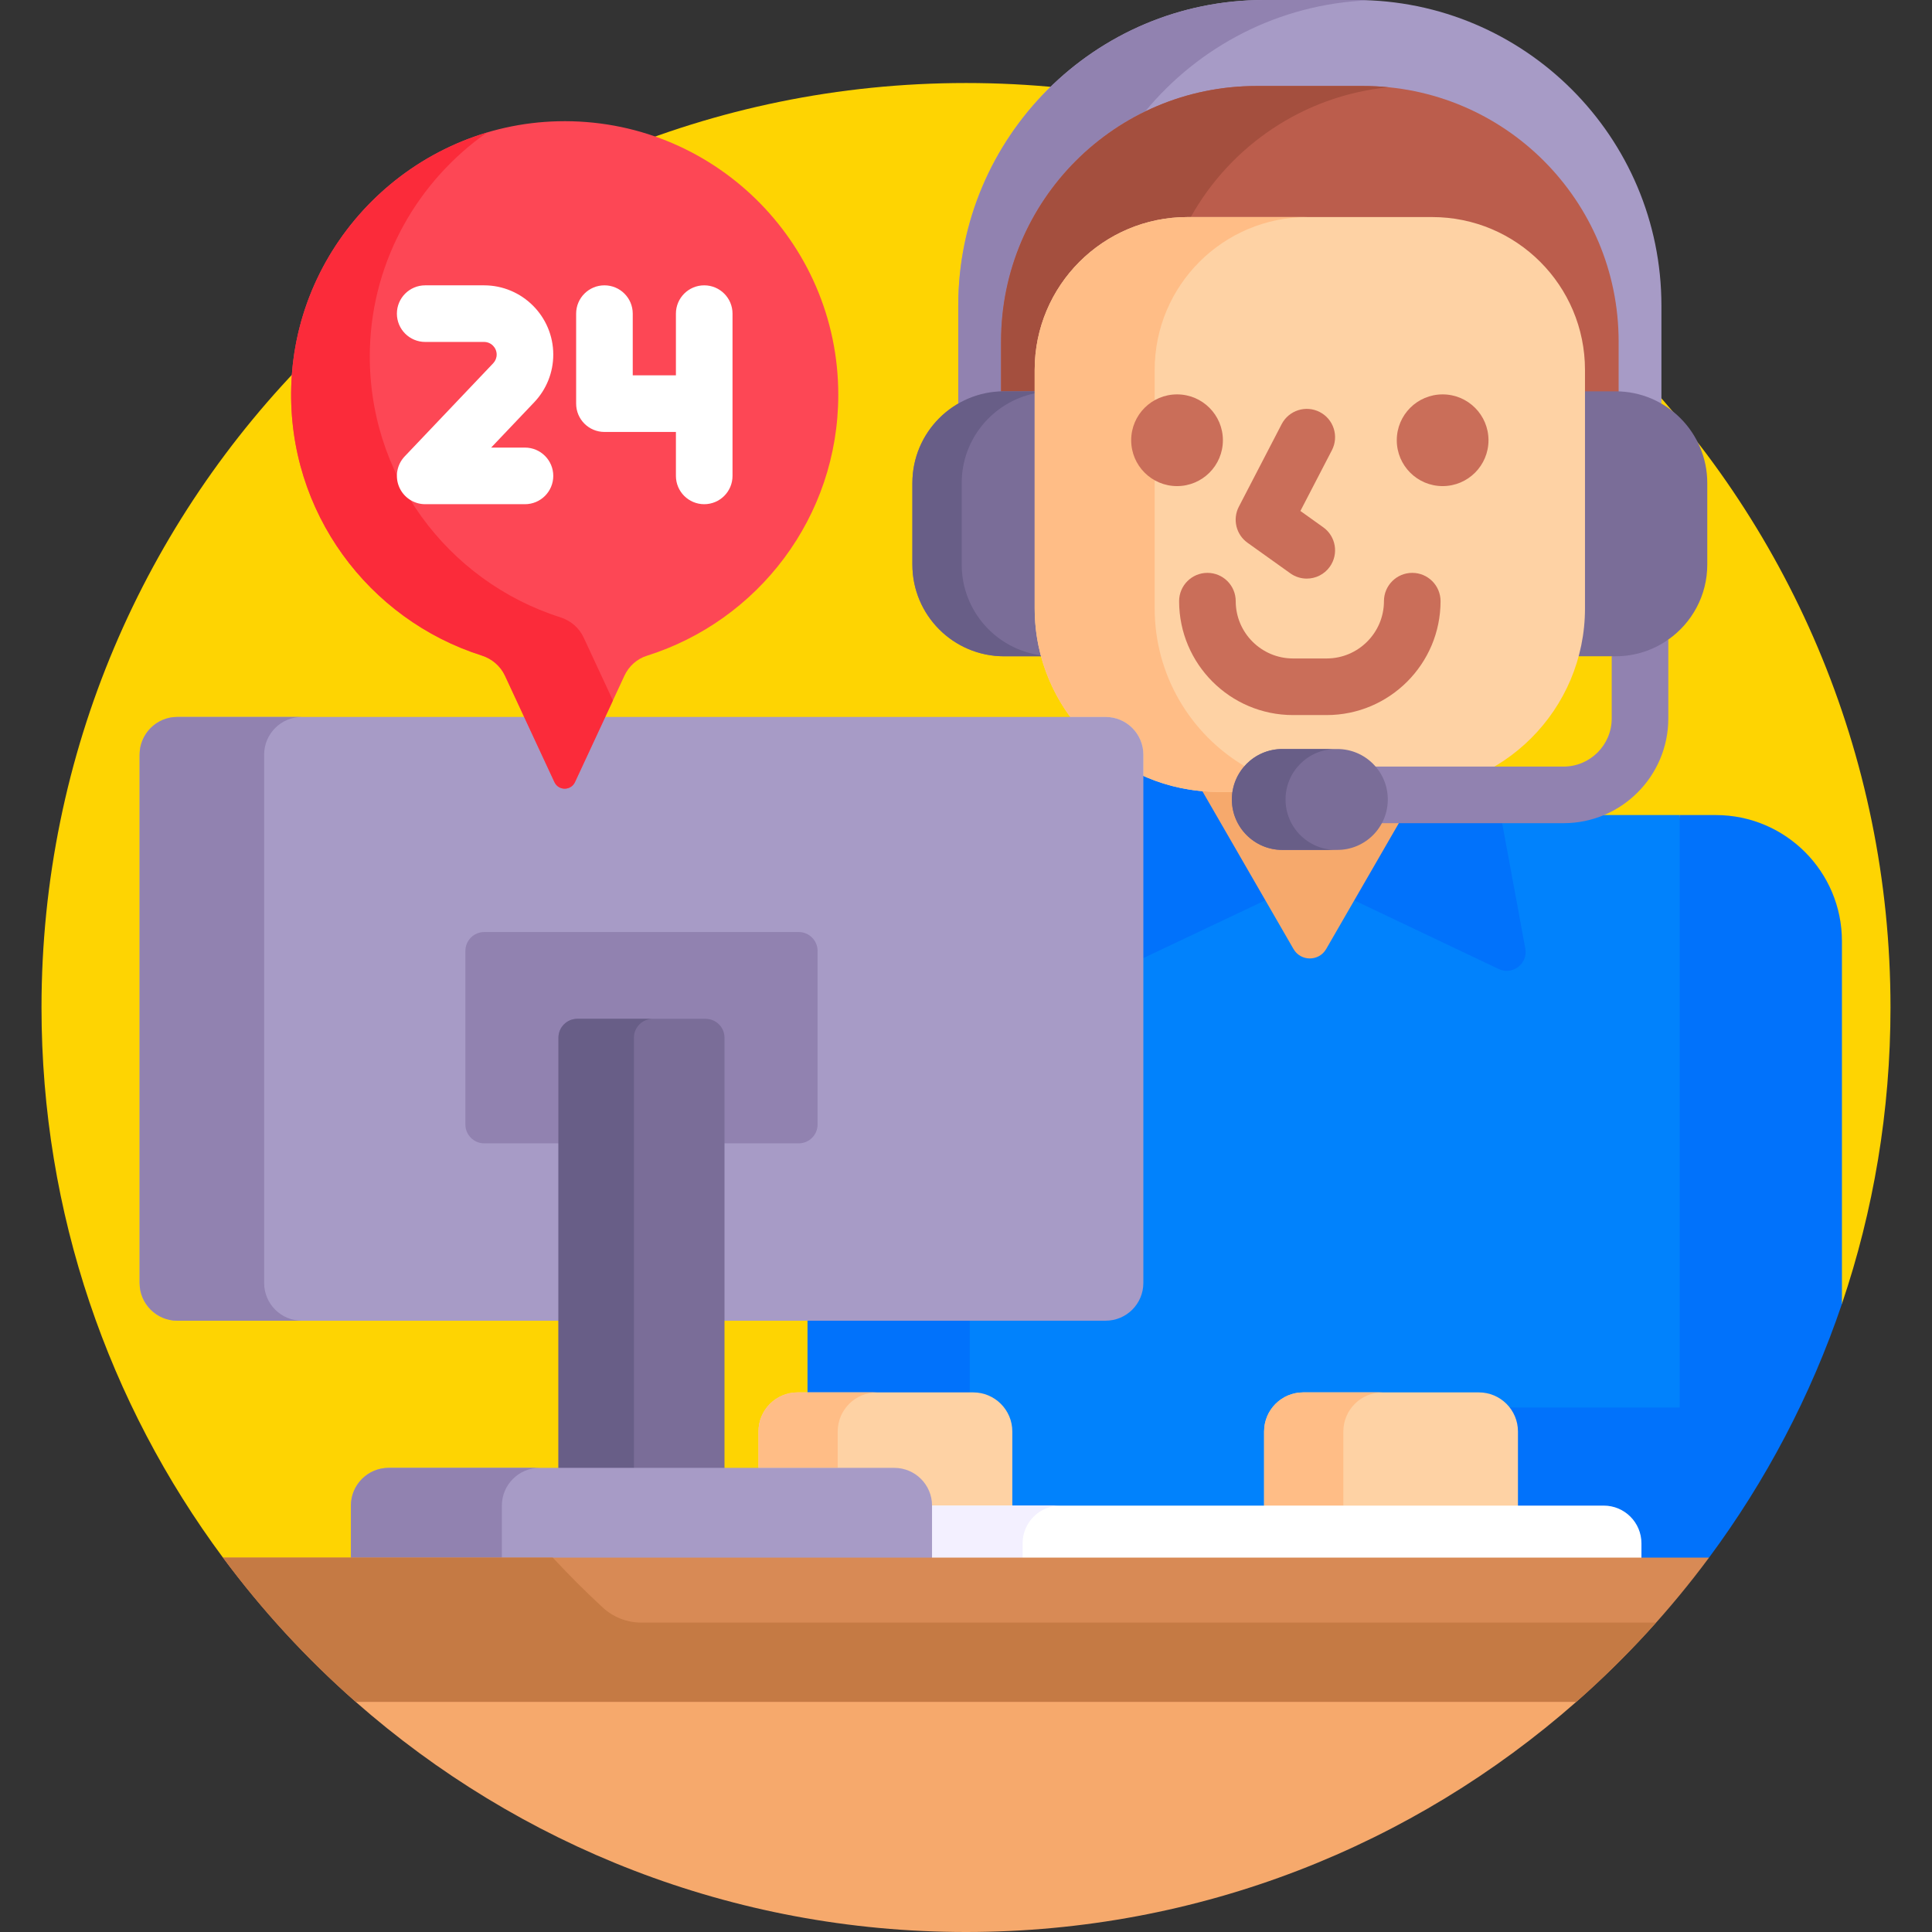<svg id="Capa_1" enable-background="new 0 0 512 512" height="512" viewBox="0 0 512 512" width="512" xmlns="http://www.w3.org/2000/svg"><rect x="0" y="0" width="512" height="512" fill="#333333" stroke="none"/><g><path d="m256 22c-135.31 0-245 109.69-245 245 0 54.613 17.877 105.046 48.087 145.784l3.921 1h371.992v-4.784c0-5.514-4.486-10-10-10h-22.726v-19.634c0-1.908-.526-3.756-1.509-5.366h45.365v-157h8.571c17.881 0 32.429 14.547 32.429 32.429v95.946l1 .165c8.343-24.655 12.87-51.068 12.87-78.54 0-135.31-109.69-245-245-245z" fill="#fed402"/><g><path d="m445.131 216h-143.131v124c0 4.962-4.037 9-9 9h-73.891v21h38.8c4.842 0 8.837 3.693 9.318 8.41.032.314.048.633.048.956v19.634 1h70.357l-1.632-1v-19.634c0-5.164 4.201-9.366 9.366-9.366h46.542c3.168 0 5.969 1.585 7.665 4h46.558v-149.521z" fill="#0182fc"/></g><path d="m214 349h43v21h-43z" fill="#0172fb"/><path d="m454.702 216h-9.571v157h-46.373c1.556 1.673 2.516 3.907 2.516 6.366v20.634h23.726c4.963 0 9 4.038 9 9v4.784h14.992l3.921-1c15.014-20.246 26.977-42.887 35.218-67.245v-96.11c0-18.462-14.966-33.429-33.429-33.429z" fill="#0172fb"/><g><path d="m402.275 400v-20.634c0-5.725-4.641-10.366-10.366-10.366h-46.543c-5.725 0-10.366 4.641-10.366 10.366v20.634z" fill="#fed2a4"/></g><g><path d="m356 399v-19.634c0-5.725 4.641-10.366 10.366-10.366h-21c-5.725 0-10.366 4.641-10.366 10.366v19.634z" fill="#ffbd86"/></g><g><path d="m237 390c4.962 0 9 4.038 9 9v1h22.275v-20.634c0-5.725-4.641-10.366-10.366-10.366h-46.543c-5.725 0-10.366 4.641-10.366 10.366v10.634z" fill="#fed2a4"/></g><g><path d="m222 389v-9.634c0-5.725 4.641-10.366 10.366-10.366h-21c-5.725 0-10.366 4.641-10.366 10.366v9.634z" fill="#ffbd86"/></g><path d="m425 399h-179v14.784h189v-4.784c0-5.523-4.477-10-10-10z" fill="#fff"/><path d="m247 399v14.784h24v-4.784c0-5.523 4.477-10 10-10z" fill="#f3f0ff"/><path d="m47 349c-4.962 0-9-4.038-9-9v-140c0-4.962 4.038-9 9-9h246c4.963 0 9 4.038 9 9v140c0 4.962-4.037 9-9 9z" fill="#a79bc6"/><path d="m395.193 202.459c-7 4.051-15.114 6.383-23.767 6.383h-48.611c-7.46 0-14.523-1.729-20.814-4.8v50.328l42.976-20.354c1.357-.643 2.931-.641 4.287.003l47.895 22.776c3.686 1.753 7.805-1.41 7.064-5.423z" fill="#0172fb"/><path d="m371.426 208.841h-48.611c-1.618 0-3.216-.083-4.793-.241l24.768 42.9c1.925 3.333 6.736 3.333 8.66 0l24.768-42.9c-1.576.159-3.175.241-4.792.241z" fill="#f6a96c"/><path d="m359.273 0h-24.306c-44.746 0-81.02 36.274-81.02 81.02v27.114c3.541-2.173 7.703-3.428 12.153-3.428h9.102v-6.671c0-21.786 17.724-39.51 39.51-39.51h64.815c21.786 0 39.511 17.724 39.511 39.51v6.671h9.102c4.45 0 8.612 1.256 12.153 3.428v-27.114c0-44.746-36.274-81.02-81.02-81.02z" fill="#a79bc6"/><g><path d="m265.29 103.726v-13.23c0-26.81 15.585-49.977 38.188-60.945 14.194-17.22 35.347-28.49 59.168-29.466-1.12-.046-2.242-.085-3.373-.085h-24.306c-44.746 0-81.02 36.274-81.02 81.02v25.946c3.357-1.943 7.219-3.105 11.343-3.24z" fill="#9182b0"/></g><path d="m361.245 22.791h-28.25c-37.392 0-67.705 30.313-67.705 67.705v14.23c.27-.009.539-.021.811-.021h9.102v-6.671c0-21.786 17.724-39.51 39.51-39.51h64.815c21.786 0 39.511 17.724 39.511 39.51v6.671h9.102c.272 0 .541.011.81.021v-14.23c-.001-37.392-30.314-67.705-67.706-67.705z" fill="#bb5d4c"/><path d="m428.14 103.706h-9.102v57.524c0 4.396-.611 8.649-1.732 12.693h9.815l6.879 4.077 8.121-8.507c-.001 0-.001.001-.002.001 6.244-4.399 10.326-11.659 10.326-19.877v-21.605c.001-13.424-10.882-24.306-24.305-24.306z" fill="#7a6d98"/><path d="m266.1 103.706h8.102v-5.671c0-22.373 18.137-40.51 40.51-40.51h.853c10.543-18.866 29.847-32.171 52.41-34.398-2.214-.219-4.458-.335-6.73-.335h-28.25c-37.392 0-67.705 30.313-67.705 67.705v13.23c.27-.01.538-.021.81-.021z" fill="#a44f3e"/><g><path d="m275.202 161.229v-57.524h-9.102c-13.424 0-24.306 10.882-24.306 24.306v21.605c0 13.424 10.882 24.306 24.306 24.306h10.834c-1.121-4.043-1.732-8.297-1.732-12.693z" fill="#7a6d98"/></g><path d="m275.813 173.661c-11.832-1.638-20.952-11.761-20.952-24.044v-21.605c0-11.719 8.304-21.473 19.342-23.768v-.538h-8.103c-13.424 0-24.306 10.882-24.306 24.306v21.605c0 13.424 10.882 24.306 24.306 24.306h9.787c-.024-.088-.051-.174-.074-.262z" fill="#685e87"/><g><path d="m371.426 209.841h-48.612c-26.848 0-48.612-21.764-48.612-48.612v-63.195c0-22.373 18.137-40.51 40.51-40.51h64.816c22.373 0 40.51 18.137 40.51 40.51v63.195c0 26.848-21.765 48.612-48.612 48.612z" fill="#fed2a4"/></g><path d="m329.81 203.036c-14.254-8.474-23.81-24.021-23.81-41.806v-63.196c0-22.373 18.137-40.51 40.51-40.51h-31.798c-22.373 0-40.51 18.137-40.51 40.51v63.195c0 10.768 3.507 20.714 9.434 28.77h9.364c5.523 0 10 4.477 10 10v5.618c6.053 2.706 12.755 4.224 19.814 4.224h3.815c.395-2.588 1.526-4.928 3.181-6.805z" fill="#ffbd86"/><g><g><circle cx="311.927" cy="116.669" fill="#ca6e59" r="12.153"/></g><g><circle cx="382.313" cy="116.669" fill="#ca6e59" r="12.153"/></g></g><g><path d="m346.304 153.336c-1.51 0-3.032-.454-4.354-1.397l-11.343-8.102c-3.037-2.169-4.017-6.242-2.299-9.555l11.343-21.875c1.908-3.678 6.435-5.112 10.11-3.206 3.678 1.907 5.112 6.434 3.206 10.11l-8.349 16.101 6.05 4.321c3.37 2.408 4.151 7.092 1.743 10.462-1.462 2.05-3.767 3.141-6.107 3.141z" fill="#ca6e59"/></g><g><path d="m351.576 189.5h-8.912c-16.645 0-30.186-13.541-30.186-30.186 0-4.142 3.357-7.5 7.5-7.5s7.5 3.358 7.5 7.5c0 8.374 6.813 15.186 15.186 15.186h8.912c8.373 0 15.186-6.812 15.186-15.186 0-4.142 3.357-7.5 7.5-7.5s7.5 3.358 7.5 7.5c0 16.645-13.541 30.186-30.186 30.186z" fill="#ca6e59"/></g><g><path d="m293 350h-246c-5.523 0-10-4.477-10-10v-140c0-5.523 4.477-10 10-10h246c5.523 0 10 4.477 10 10v140c0 5.523-4.477 10-10 10z" fill="#a79bc6"/></g><path d="m70 340v-140c0-5.523 4.477-10 10-10h-33c-5.523 0-10 4.477-10 10v140c0 5.523 4.477 10 10 10h33c-5.523 0-10-4.477-10-10z" fill="#9182b0"/><g><path d="m222.152 104.617c0-40.63-33.422-73.454-74.273-72.479-38.301.914-69.588 32.034-70.696 70.329-.963 33.302 20.54 61.722 50.47 71.243 2.714.863 4.97 2.772 6.171 5.354l13.108 28.2c1.076 2.314 4.365 2.314 5.441 0l13.108-28.199c1.167-2.511 3.313-4.455 5.954-5.286 29.395-9.248 50.717-36.712 50.717-69.162z" fill="#fd4755"/></g><g><path d="m154.672 168.948c-1.2-2.582-3.457-4.491-6.171-5.354-29.93-9.521-51.433-37.942-50.47-71.243.683-23.592 12.828-44.447 31.001-57.208-29.233 8.744-50.93 35.556-51.849 67.325-.964 33.302 20.54 61.722 50.47 71.243 2.714.863 4.97 2.772 6.171 5.354l13.108 28.2c1.076 2.314 4.365 2.314 5.441 0l10.055-21.632z" fill="#fb2b3a"/></g><path d="m211.667 247h-83.333c-2.761 0-5 2.239-5 5v46c0 2.761 2.239 5 5 5h20.666v-28c0-2.206 1.794-4 4-4h34c2.206 0 4 1.794 4 4v28h20.667c2.761 0 5-2.239 5-5v-46c0-2.761-2.239-5-5-5z" fill="#9182b0"/><path d="m192 390v-115c0-2.761-2.239-5-5-5h-34c-2.761 0-5 2.239-5 5v115z" fill="#7a6d98"/><path d="m173 270h-20c-2.761 0-5 2.239-5 5v115h20v-115c0-2.761 2.239-5 5-5z" fill="#685e87"/><path d="m247 413.784v-14.784c0-5.523-4.477-10-10-10h-134c-5.523 0-10 4.477-10 10v14.784z" fill="#a79bc6"/><path d="m133 412.784v-13.784c0-5.523 4.477-10 10-10h-40c-5.523 0-10 4.477-10 10v13.784z" fill="#9182b0"/><g><path d="m99.645 450-5.392 1c43.152 37.964 99.755 61 161.746 61s118.595-23.036 161.746-61l-5.392-1z" fill="#f6a96c"/></g><g><path d="m59.087 412.784c10.347 13.952 22.143 26.762 35.163 38.216h323.5c13.02-11.454 24.816-24.264 35.163-38.216z" fill="#d88a55"/></g><path d="m159.741 426.011c-4.585-4.24-9.005-8.655-13.259-13.227h-87.395c10.347 13.952 22.143 26.762 35.163 38.216h323.5c7.461-6.564 14.505-13.586 21.119-21h-268.929c-3.78 0-7.424-1.423-10.199-3.989z" fill="#c57a44"/><g fill="#fff"><path d="m146.622 93.964c0-10.117-8.23-18.347-18.347-18.347h-15.595c-4.142 0-7.5 3.358-7.5 7.5s3.358 7.5 7.5 7.5h15.596c1.845 0 3.347 1.501 3.347 3.347 0 .862-.327 1.681-.92 2.306l-23.458 24.68c-2.066 2.174-2.639 5.369-1.456 8.125 1.183 2.755 3.893 4.542 6.892 4.542h26.442c4.142 0 7.5-3.358 7.5-7.5s-3.358-7.5-7.5-7.5h-8.966l11.418-12.014c3.255-3.425 5.047-7.913 5.047-12.639z"/><path d="m186.625 75.617c-4.142 0-7.5 3.358-7.5 7.5v16.354h-11.442v-16.354c0-4.142-3.358-7.5-7.5-7.5s-7.5 3.358-7.5 7.5v23.854c0 4.142 3.358 7.5 7.5 7.5h18.942v11.646c0 4.142 3.358 7.5 7.5 7.5s7.5-3.358 7.5-7.5v-43c0-4.142-3.358-7.5-7.5-7.5z"/></g><path d="m428.14 173.923h-1.019v16.474c0 7.033-5.722 12.755-12.755 12.755h-51.188c2.225 2.238 3.602 5.318 3.602 8.715 0 2.296-.64 4.44-1.735 6.285h49.321c15.304 0 27.755-12.451 27.755-27.755v-20.903c-3.955 2.786-8.775 4.429-13.981 4.429z" fill="#9182b0"/><g><path d="m354.412 225.235h-14.584c-7.383 0-13.368-5.985-13.368-13.368 0-7.383 5.985-13.368 13.368-13.368h14.584c7.383 0 13.368 5.985 13.368 13.368 0 7.383-5.985 13.368-13.368 13.368z" fill="#7a6d98"/></g><path d="m340.68 211.867c0-7.383 5.985-13.368 13.368-13.368h-14.22c-7.383 0-13.368 5.985-13.368 13.368s5.985 13.368 13.368 13.368h14.22c-7.383 0-13.368-5.985-13.368-13.368z" fill="#685e87"/></g></svg>